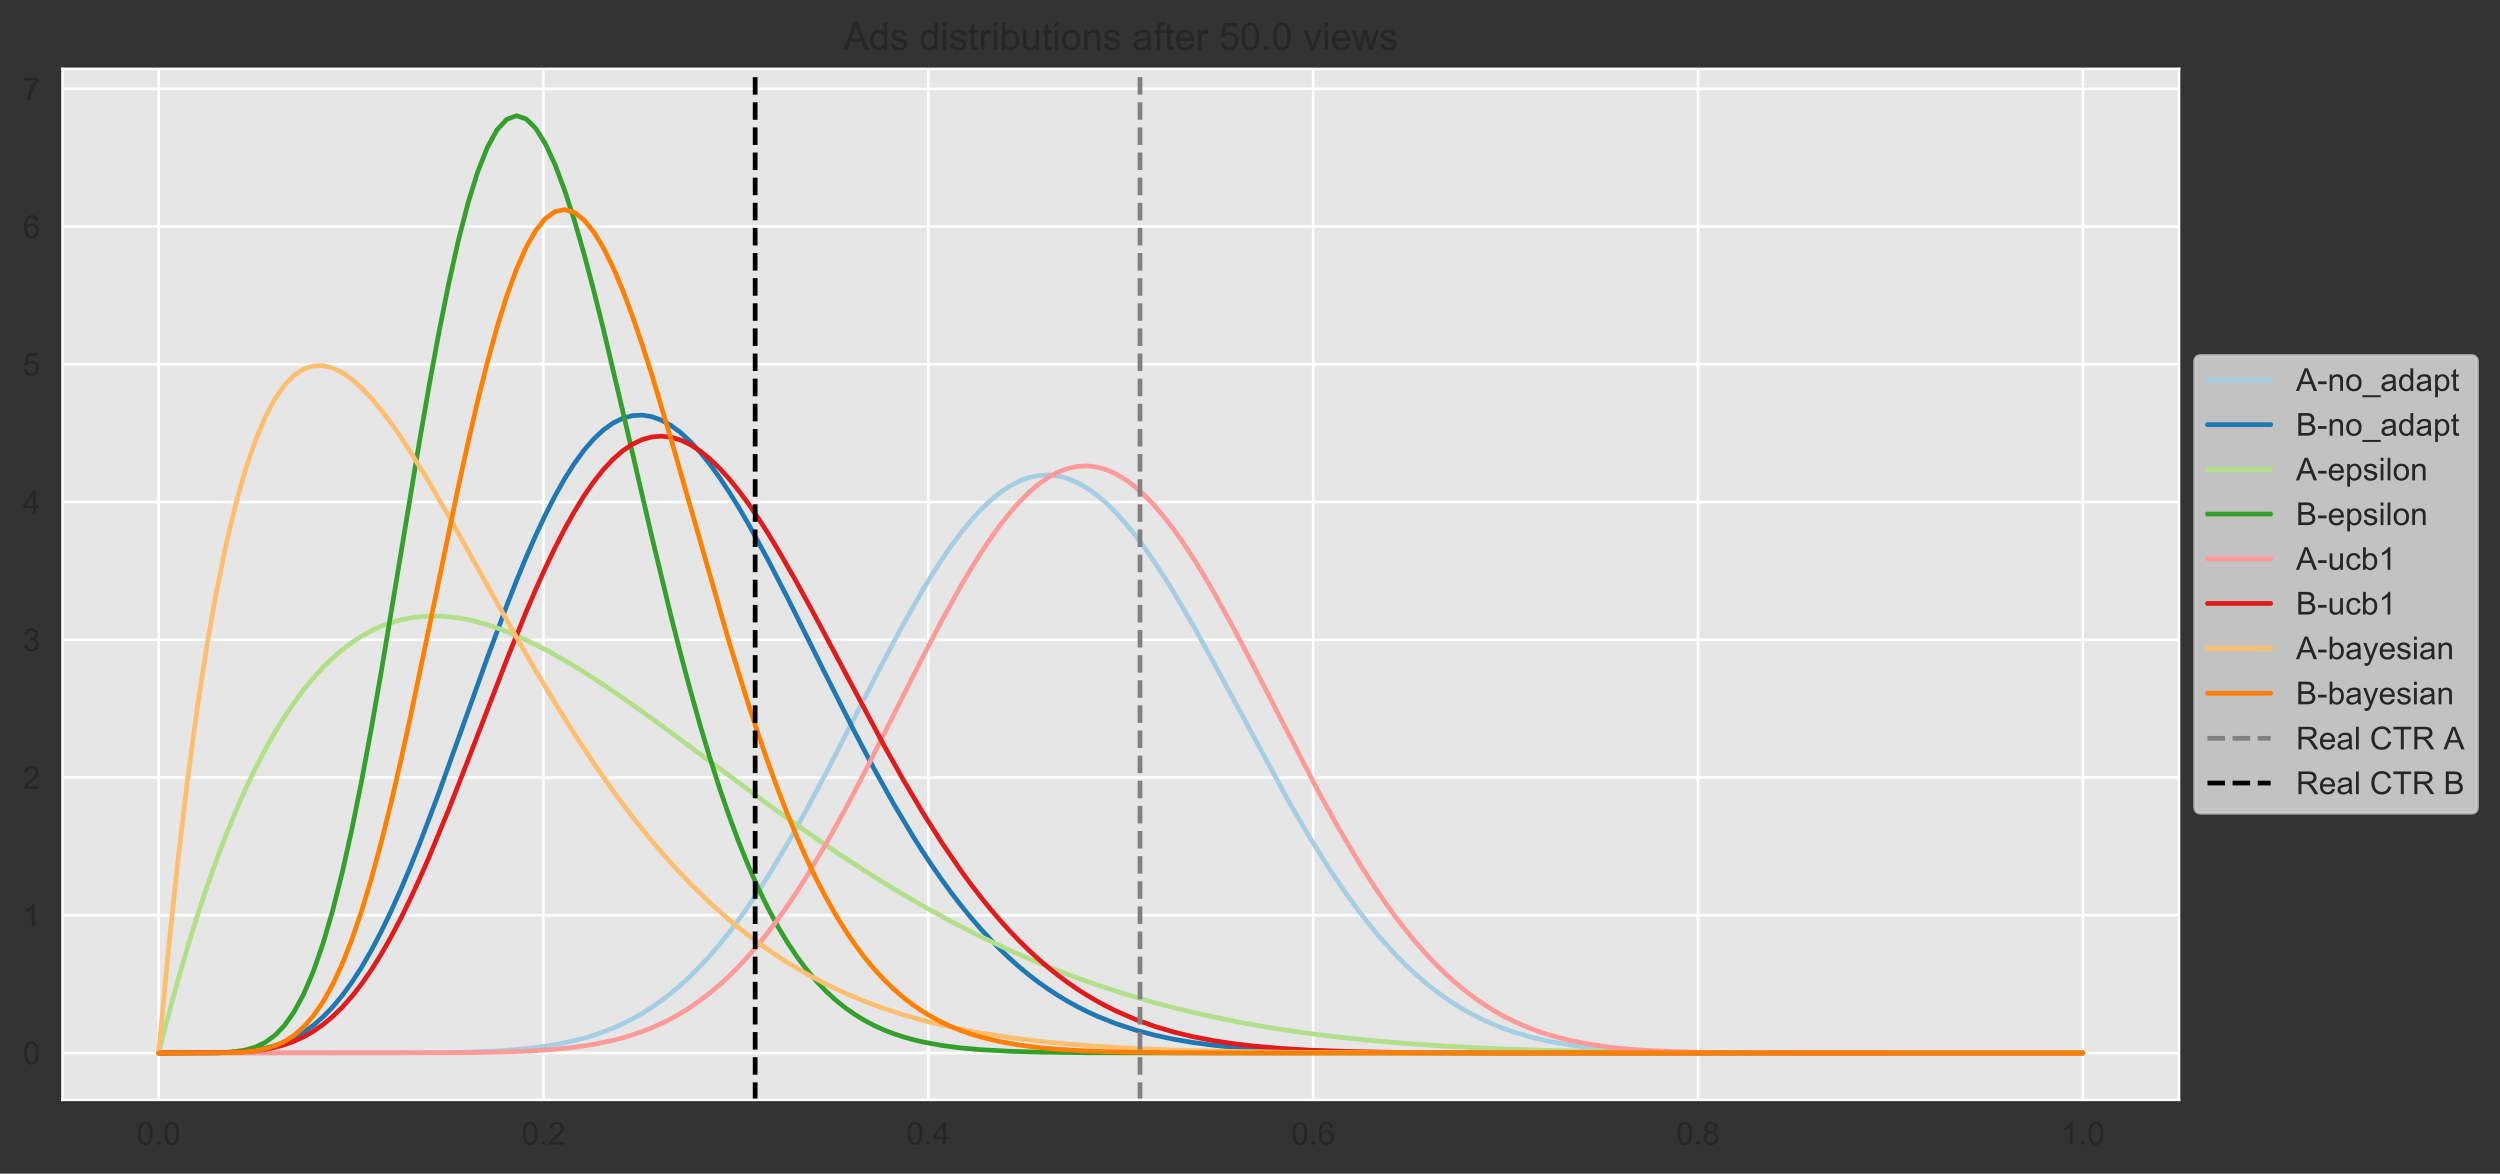 <?xml version="1.0" encoding="utf-8" standalone="no"?>
<!DOCTYPE svg PUBLIC "-//W3C//DTD SVG 1.1//EN"
  "http://www.w3.org/Graphics/SVG/1.1/DTD/svg11.dtd">
<!-- Created with matplotlib (https://matplotlib.org/) -->
<svg height="371.295pt" version="1.1" viewBox="0 0 790.905 371.295" width="790.905pt" xmlns="http://www.w3.org/2000/svg" xmlns:xlink="http://www.w3.org/1999/xlink">
 <rect x="0" y="0" width="790.905" height="371.295" fill="#333333" stroke="none"/>
 <defs>
  <style type="text/css">
*{stroke-linecap:butt;stroke-linejoin:round;}
  </style>
 </defs>
 <g id="figure_1">
  <g id="patch_1">
   <path d="M 0 371.295 
L 790.905 371.295 
L 790.905 0 
L 0 0 
z
" style="fill:none;"/>
  </g>
  <g id="axes_1">
   <g id="patch_2">
    <path d="M 19.761 347.949 
L 689.361 347.949 
L 689.361 21.789 
L 19.761 21.789 
z
" style="fill:#e6e6e6;"/>
   </g>
   <g id="matplotlib.axis_1">
    <g id="xtick_1">
     <g id="line2d_1">
      <path clip-path="url(#p4e4cb01ea3)" d="M 50.197 347.949 
L 50.197 21.789 
" style="fill:none;stroke:#ffffff;stroke-linecap:round;stroke-width:0.8;"/>
     </g>
     <g id="text_1">
      <!-- 0.0 -->
      <defs>
       <path d="M 4.156 35.297 
Q 4.156 48 6.766 55.734 
Q 9.375 63.484 14.516 67.672 
Q 19.672 71.875 27.484 71.875 
Q 33.25 71.875 37.594 69.547 
Q 41.938 67.234 44.766 62.859 
Q 47.609 58.5 49.219 52.219 
Q 50.828 45.953 50.828 35.297 
Q 50.828 22.703 48.234 14.969 
Q 45.656 7.234 40.5 3 
Q 35.359 -1.219 27.484 -1.219 
Q 17.141 -1.219 11.234 6.203 
Q 4.156 15.141 4.156 35.297 
z
M 13.188 35.297 
Q 13.188 17.672 17.312 11.828 
Q 21.438 6 27.484 6 
Q 33.547 6 37.672 11.859 
Q 41.797 17.719 41.797 35.297 
Q 41.797 52.984 37.672 58.781 
Q 33.547 64.594 27.391 64.594 
Q 21.344 64.594 17.719 59.469 
Q 13.188 52.938 13.188 35.297 
z
" id="ArialMT-48"/>
       <path d="M 9.078 0 
L 9.078 10.016 
L 19.094 10.016 
L 19.094 0 
z
" id="ArialMT-46"/>
      </defs>
      <g style="fill:#262626;" transform="translate(43.247 362.107)scale(0.1 -0.1)">
       <use xlink:href="#ArialMT-48"/>
       <use x="55.615" xlink:href="#ArialMT-46"/>
       <use x="83.398" xlink:href="#ArialMT-48"/>
      </g>
     </g>
    </g>
    <g id="xtick_2">
     <g id="line2d_2">
      <path clip-path="url(#p4e4cb01ea3)" d="M 171.943 347.949 
L 171.943 21.789 
" style="fill:none;stroke:#ffffff;stroke-linecap:round;stroke-width:0.8;"/>
     </g>
     <g id="text_2">
      <!-- 0.2 -->
      <defs>
       <path d="M 50.344 8.453 
L 50.344 0 
L 3.031 0 
Q 2.938 3.172 4.047 6.109 
Q 5.859 10.938 9.828 15.625 
Q 13.812 20.312 21.344 26.469 
Q 33.016 36.031 37.109 41.625 
Q 41.219 47.219 41.219 52.203 
Q 41.219 57.422 37.469 61 
Q 33.734 64.594 27.734 64.594 
Q 21.391 64.594 17.578 60.781 
Q 13.766 56.984 13.719 50.25 
L 4.688 51.172 
Q 5.609 61.281 11.656 66.578 
Q 17.719 71.875 27.938 71.875 
Q 38.234 71.875 44.234 66.156 
Q 50.25 60.453 50.25 52 
Q 50.25 47.703 48.484 43.547 
Q 46.734 39.406 42.656 34.812 
Q 38.578 30.219 29.109 22.219 
Q 21.188 15.578 18.938 13.203 
Q 16.703 10.844 15.234 8.453 
z
" id="ArialMT-50"/>
      </defs>
      <g style="fill:#262626;" transform="translate(164.993 362.107)scale(0.1 -0.1)">
       <use xlink:href="#ArialMT-48"/>
       <use x="55.615" xlink:href="#ArialMT-46"/>
       <use x="83.398" xlink:href="#ArialMT-50"/>
      </g>
     </g>
    </g>
    <g id="xtick_3">
     <g id="line2d_3">
      <path clip-path="url(#p4e4cb01ea3)" d="M 293.688 347.949 
L 293.688 21.789 
" style="fill:none;stroke:#ffffff;stroke-linecap:round;stroke-width:0.8;"/>
     </g>
     <g id="text_3">
      <!-- 0.4 -->
      <defs>
       <path d="M 32.328 0 
L 32.328 17.141 
L 1.266 17.141 
L 1.266 25.203 
L 33.938 71.578 
L 41.109 71.578 
L 41.109 25.203 
L 50.781 25.203 
L 50.781 17.141 
L 41.109 17.141 
L 41.109 0 
z
M 32.328 25.203 
L 32.328 57.469 
L 9.906 25.203 
z
" id="ArialMT-52"/>
      </defs>
      <g style="fill:#262626;" transform="translate(286.738 362.107)scale(0.1 -0.1)">
       <use xlink:href="#ArialMT-48"/>
       <use x="55.615" xlink:href="#ArialMT-46"/>
       <use x="83.398" xlink:href="#ArialMT-52"/>
      </g>
     </g>
    </g>
    <g id="xtick_4">
     <g id="line2d_4">
      <path clip-path="url(#p4e4cb01ea3)" d="M 415.434 347.949 
L 415.434 21.789 
" style="fill:none;stroke:#ffffff;stroke-linecap:round;stroke-width:0.8;"/>
     </g>
     <g id="text_4">
      <!-- 0.6 -->
      <defs>
       <path d="M 49.75 54.047 
L 41.016 53.375 
Q 39.844 58.547 37.703 60.891 
Q 34.125 64.656 28.906 64.656 
Q 24.703 64.656 21.531 62.312 
Q 17.391 59.281 14.984 53.469 
Q 12.594 47.656 12.5 36.922 
Q 15.672 41.75 20.266 44.094 
Q 24.859 46.438 29.891 46.438 
Q 38.672 46.438 44.844 39.969 
Q 51.031 33.5 51.031 23.25 
Q 51.031 16.5 48.125 10.719 
Q 45.219 4.938 40.141 1.859 
Q 35.062 -1.219 28.609 -1.219 
Q 17.625 -1.219 10.688 6.859 
Q 3.766 14.938 3.766 33.5 
Q 3.766 54.25 11.422 63.672 
Q 18.109 71.875 29.438 71.875 
Q 37.891 71.875 43.281 67.141 
Q 48.688 62.406 49.75 54.047 
z
M 13.875 23.188 
Q 13.875 18.656 15.797 14.5 
Q 17.719 10.359 21.188 8.172 
Q 24.656 6 28.469 6 
Q 34.031 6 38.031 10.484 
Q 42.047 14.984 42.047 22.703 
Q 42.047 30.125 38.078 34.391 
Q 34.125 38.672 28.125 38.672 
Q 22.172 38.672 18.016 34.391 
Q 13.875 30.125 13.875 23.188 
z
" id="ArialMT-54"/>
      </defs>
      <g style="fill:#262626;" transform="translate(408.484 362.107)scale(0.1 -0.1)">
       <use xlink:href="#ArialMT-48"/>
       <use x="55.615" xlink:href="#ArialMT-46"/>
       <use x="83.398" xlink:href="#ArialMT-54"/>
      </g>
     </g>
    </g>
    <g id="xtick_5">
     <g id="line2d_5">
      <path clip-path="url(#p4e4cb01ea3)" d="M 537.179 347.949 
L 537.179 21.789 
" style="fill:none;stroke:#ffffff;stroke-linecap:round;stroke-width:0.8;"/>
     </g>
     <g id="text_5">
      <!-- 0.8 -->
      <defs>
       <path d="M 17.672 38.812 
Q 12.203 40.828 9.562 44.531 
Q 6.938 48.25 6.938 53.422 
Q 6.938 61.234 12.547 66.547 
Q 18.172 71.875 27.484 71.875 
Q 36.859 71.875 42.578 66.422 
Q 48.297 60.984 48.297 53.172 
Q 48.297 48.188 45.672 44.5 
Q 43.062 40.828 37.75 38.812 
Q 44.344 36.672 47.781 31.875 
Q 51.219 27.094 51.219 20.453 
Q 51.219 11.281 44.719 5.031 
Q 38.234 -1.219 27.641 -1.219 
Q 17.047 -1.219 10.547 5.047 
Q 4.047 11.328 4.047 20.703 
Q 4.047 27.688 7.594 32.391 
Q 11.141 37.109 17.672 38.812 
z
M 15.922 53.719 
Q 15.922 48.641 19.188 45.406 
Q 22.469 42.188 27.688 42.188 
Q 32.766 42.188 36.016 45.375 
Q 39.266 48.578 39.266 53.219 
Q 39.266 58.062 35.906 61.359 
Q 32.562 64.656 27.594 64.656 
Q 22.562 64.656 19.234 61.422 
Q 15.922 58.203 15.922 53.719 
z
M 13.094 20.656 
Q 13.094 16.891 14.875 13.375 
Q 16.656 9.859 20.172 7.922 
Q 23.688 6 27.734 6 
Q 34.031 6 38.125 10.047 
Q 42.234 14.109 42.234 20.359 
Q 42.234 26.703 38.016 30.859 
Q 33.797 35.016 27.438 35.016 
Q 21.234 35.016 17.156 30.906 
Q 13.094 26.812 13.094 20.656 
z
" id="ArialMT-56"/>
      </defs>
      <g style="fill:#262626;" transform="translate(530.229 362.107)scale(0.1 -0.1)">
       <use xlink:href="#ArialMT-48"/>
       <use x="55.615" xlink:href="#ArialMT-46"/>
       <use x="83.398" xlink:href="#ArialMT-56"/>
      </g>
     </g>
    </g>
    <g id="xtick_6">
     <g id="line2d_6">
      <path clip-path="url(#p4e4cb01ea3)" d="M 658.925 347.949 
L 658.925 21.789 
" style="fill:none;stroke:#ffffff;stroke-linecap:round;stroke-width:0.8;"/>
     </g>
     <g id="text_6">
      <!-- 1.0 -->
      <defs>
       <path d="M 37.25 0 
L 28.469 0 
L 28.469 56 
Q 25.297 52.984 20.141 49.953 
Q 14.984 46.922 10.891 45.406 
L 10.891 53.906 
Q 18.266 57.375 23.781 62.297 
Q 29.297 67.234 31.594 71.875 
L 37.25 71.875 
z
" id="ArialMT-49"/>
      </defs>
      <g style="fill:#262626;" transform="translate(651.975 362.107)scale(0.1 -0.1)">
       <use xlink:href="#ArialMT-49"/>
       <use x="55.615" xlink:href="#ArialMT-46"/>
       <use x="83.398" xlink:href="#ArialMT-48"/>
      </g>
     </g>
    </g>
   </g>
   <g id="matplotlib.axis_2">
    <g id="ytick_1">
     <g id="line2d_7">
      <path clip-path="url(#p4e4cb01ea3)" d="M 19.761 333.124 
L 689.361 333.124 
" style="fill:none;stroke:#ffffff;stroke-linecap:round;stroke-width:0.8;"/>
     </g>
     <g id="text_7">
      <!-- 0 -->
      <g style="fill:#262626;" transform="translate(7.2 336.703)scale(0.1 -0.1)">
       <use xlink:href="#ArialMT-48"/>
      </g>
     </g>
    </g>
    <g id="ytick_2">
     <g id="line2d_8">
      <path clip-path="url(#p4e4cb01ea3)" d="M 19.761 289.549 
L 689.361 289.549 
" style="fill:none;stroke:#ffffff;stroke-linecap:round;stroke-width:0.8;"/>
     </g>
     <g id="text_8">
      <!-- 1 -->
      <g style="fill:#262626;" transform="translate(7.2 293.128)scale(0.1 -0.1)">
       <use xlink:href="#ArialMT-49"/>
      </g>
     </g>
    </g>
    <g id="ytick_3">
     <g id="line2d_9">
      <path clip-path="url(#p4e4cb01ea3)" d="M 19.761 245.974 
L 689.361 245.974 
" style="fill:none;stroke:#ffffff;stroke-linecap:round;stroke-width:0.8;"/>
     </g>
     <g id="text_9">
      <!-- 2 -->
      <g style="fill:#262626;" transform="translate(7.2 249.553)scale(0.1 -0.1)">
       <use xlink:href="#ArialMT-50"/>
      </g>
     </g>
    </g>
    <g id="ytick_4">
     <g id="line2d_10">
      <path clip-path="url(#p4e4cb01ea3)" d="M 19.761 202.4 
L 689.361 202.4 
" style="fill:none;stroke:#ffffff;stroke-linecap:round;stroke-width:0.8;"/>
     </g>
     <g id="text_10">
      <!-- 3 -->
      <defs>
       <path d="M 4.203 18.891 
L 12.984 20.062 
Q 14.5 12.594 18.141 9.297 
Q 21.781 6 27 6 
Q 33.203 6 37.469 10.297 
Q 41.75 14.594 41.75 20.953 
Q 41.75 27 37.797 30.922 
Q 33.844 34.859 27.734 34.859 
Q 25.25 34.859 21.531 33.891 
L 22.516 41.609 
Q 23.391 41.5 23.922 41.5 
Q 29.547 41.5 34.031 44.422 
Q 38.531 47.359 38.531 53.469 
Q 38.531 58.297 35.25 61.469 
Q 31.984 64.656 26.812 64.656 
Q 21.688 64.656 18.266 61.422 
Q 14.844 58.203 13.875 51.766 
L 5.078 53.328 
Q 6.688 62.156 12.391 67.016 
Q 18.109 71.875 26.609 71.875 
Q 32.469 71.875 37.391 69.359 
Q 42.328 66.844 44.938 62.5 
Q 47.562 58.156 47.562 53.266 
Q 47.562 48.641 45.062 44.828 
Q 42.578 41.016 37.703 38.766 
Q 44.047 37.312 47.562 32.688 
Q 51.078 28.078 51.078 21.141 
Q 51.078 11.766 44.234 5.25 
Q 37.406 -1.266 26.953 -1.266 
Q 17.531 -1.266 11.297 4.344 
Q 5.078 9.969 4.203 18.891 
z
" id="ArialMT-51"/>
      </defs>
      <g style="fill:#262626;" transform="translate(7.2 205.979)scale(0.1 -0.1)">
       <use xlink:href="#ArialMT-51"/>
      </g>
     </g>
    </g>
    <g id="ytick_5">
     <g id="line2d_11">
      <path clip-path="url(#p4e4cb01ea3)" d="M 19.761 158.825 
L 689.361 158.825 
" style="fill:none;stroke:#ffffff;stroke-linecap:round;stroke-width:0.8;"/>
     </g>
     <g id="text_11">
      <!-- 4 -->
      <g style="fill:#262626;" transform="translate(7.2 162.404)scale(0.1 -0.1)">
       <use xlink:href="#ArialMT-52"/>
      </g>
     </g>
    </g>
    <g id="ytick_6">
     <g id="line2d_12">
      <path clip-path="url(#p4e4cb01ea3)" d="M 19.761 115.25 
L 689.361 115.25 
" style="fill:none;stroke:#ffffff;stroke-linecap:round;stroke-width:0.8;"/>
     </g>
     <g id="text_12">
      <!-- 5 -->
      <defs>
       <path d="M 4.156 18.75 
L 13.375 19.531 
Q 14.406 12.797 18.141 9.391 
Q 21.875 6 27.156 6 
Q 33.5 6 37.891 10.781 
Q 42.281 15.578 42.281 23.484 
Q 42.281 31 38.062 35.344 
Q 33.844 39.703 27 39.703 
Q 22.75 39.703 19.328 37.766 
Q 15.922 35.844 13.969 32.766 
L 5.719 33.844 
L 12.641 70.609 
L 48.25 70.609 
L 48.25 62.203 
L 19.672 62.203 
L 15.828 42.969 
Q 22.266 47.469 29.344 47.469 
Q 38.719 47.469 45.156 40.969 
Q 51.609 34.469 51.609 24.266 
Q 51.609 14.547 45.953 7.469 
Q 39.062 -1.219 27.156 -1.219 
Q 17.391 -1.219 11.203 4.25 
Q 5.031 9.719 4.156 18.75 
z
" id="ArialMT-53"/>
      </defs>
      <g style="fill:#262626;" transform="translate(7.2 118.829)scale(0.1 -0.1)">
       <use xlink:href="#ArialMT-53"/>
      </g>
     </g>
    </g>
    <g id="ytick_7">
     <g id="line2d_13">
      <path clip-path="url(#p4e4cb01ea3)" d="M 19.761 71.675 
L 689.361 71.675 
" style="fill:none;stroke:#ffffff;stroke-linecap:round;stroke-width:0.8;"/>
     </g>
     <g id="text_13">
      <!-- 6 -->
      <g style="fill:#262626;" transform="translate(7.2 75.254)scale(0.1 -0.1)">
       <use xlink:href="#ArialMT-54"/>
      </g>
     </g>
    </g>
    <g id="ytick_8">
     <g id="line2d_14">
      <path clip-path="url(#p4e4cb01ea3)" d="M 19.761 28.101 
L 689.361 28.101 
" style="fill:none;stroke:#ffffff;stroke-linecap:round;stroke-width:0.8;"/>
     </g>
     <g id="text_14">
      <!-- 7 -->
      <defs>
       <path d="M 4.734 62.203 
L 4.734 70.656 
L 51.078 70.656 
L 51.078 63.812 
Q 44.234 56.547 37.516 44.484 
Q 30.812 32.422 27.156 19.672 
Q 24.516 10.688 23.781 0 
L 14.75 0 
Q 14.891 8.453 18.062 20.406 
Q 21.234 32.375 27.172 43.484 
Q 33.109 54.594 39.797 62.203 
z
" id="ArialMT-55"/>
      </defs>
      <g style="fill:#262626;" transform="translate(7.2 31.68)scale(0.1 -0.1)">
       <use xlink:href="#ArialMT-55"/>
      </g>
     </g>
    </g>
   </g>
   <g id="line2d_15">
    <path clip-path="url(#p4e4cb01ea3)" d="M 50.197 333.124 
L 135.847 333.042 
L 148.083 332.832 
L 157.26 332.46 
L 163.378 332.035 
L 169.496 331.403 
L 175.613 330.494 
L 181.731 329.228 
L 184.79 328.432 
L 187.849 327.512 
L 190.908 326.455 
L 193.967 325.248 
L 197.026 323.88 
L 200.085 322.336 
L 203.144 320.606 
L 206.203 318.676 
L 209.262 316.537 
L 212.321 314.177 
L 215.38 311.588 
L 218.439 308.762 
L 221.497 305.692 
L 224.556 302.375 
L 227.615 298.808 
L 230.674 294.99 
L 233.733 290.924 
L 236.792 286.613 
L 239.851 282.064 
L 242.91 277.287 
L 249.028 267.097 
L 255.146 256.171 
L 261.264 244.676 
L 270.44 226.824 
L 279.617 208.978 
L 285.735 197.537 
L 291.853 186.787 
L 294.912 181.757 
L 297.971 177.003 
L 301.03 172.555 
L 304.089 168.444 
L 307.148 164.696 
L 310.206 161.338 
L 313.265 158.392 
L 316.324 155.878 
L 319.383 153.813 
L 322.442 152.211 
L 325.501 151.081 
L 328.56 150.431 
L 331.619 150.264 
L 334.678 150.579 
L 337.737 151.373 
L 340.796 152.638 
L 343.855 154.365 
L 346.914 156.538 
L 349.973 159.142 
L 353.031 162.156 
L 356.09 165.558 
L 359.149 169.324 
L 362.208 173.426 
L 365.267 177.837 
L 368.326 182.525 
L 371.385 187.459 
L 377.503 197.939 
L 383.621 209.014 
L 408.092 254.253 
L 414.21 264.715 
L 420.328 274.505 
L 423.387 279.113 
L 426.446 283.517 
L 429.505 287.708 
L 432.564 291.68 
L 435.623 295.431 
L 438.682 298.958 
L 441.74 302.262 
L 444.799 305.343 
L 447.858 308.207 
L 450.917 310.856 
L 453.976 313.298 
L 457.035 315.54 
L 460.094 317.588 
L 463.153 319.452 
L 466.212 321.142 
L 469.271 322.667 
L 472.33 324.036 
L 475.389 325.261 
L 478.448 326.351 
L 484.566 328.169 
L 490.683 329.57 
L 496.801 330.627 
L 502.919 331.408 
L 509.037 331.973 
L 518.214 332.521 
L 527.391 332.828 
L 542.685 333.047 
L 570.216 333.121 
L 658.925 333.124 
L 658.925 333.124 
" style="fill:none;stroke:#a6cee3;stroke-linecap:round;stroke-width:1.5;"/>
   </g>
   <g id="line2d_16">
    <path clip-path="url(#p4e4cb01ea3)" d="M 50.197 333.124 
L 68.551 333.06 
L 74.669 332.828 
L 77.728 332.578 
L 80.787 332.191 
L 83.846 331.621 
L 86.904 330.823 
L 89.963 329.746 
L 93.022 328.342 
L 96.081 326.562 
L 99.14 324.363 
L 102.199 321.703 
L 105.258 318.55 
L 108.317 314.878 
L 111.376 310.671 
L 114.435 305.921 
L 117.494 300.631 
L 120.553 294.813 
L 123.612 288.488 
L 126.671 281.689 
L 129.73 274.456 
L 132.788 266.837 
L 138.906 250.672 
L 148.083 225.098 
L 154.201 208.007 
L 160.319 191.569 
L 163.378 183.771 
L 166.437 176.34 
L 169.496 169.337 
L 172.555 162.813 
L 175.613 156.819 
L 178.672 151.396 
L 181.731 146.578 
L 184.79 142.394 
L 187.849 138.865 
L 190.908 136.006 
L 193.967 133.825 
L 197.026 132.323 
L 200.085 131.495 
L 203.144 131.331 
L 206.203 131.814 
L 209.262 132.923 
L 212.321 134.633 
L 215.38 136.915 
L 218.439 139.734 
L 221.497 143.055 
L 224.556 146.841 
L 227.615 151.051 
L 230.674 155.644 
L 233.733 160.577 
L 236.792 165.809 
L 242.91 176.997 
L 249.028 188.879 
L 261.264 213.503 
L 270.44 231.687 
L 276.558 243.277 
L 282.676 254.255 
L 288.794 264.506 
L 291.853 269.333 
L 294.912 273.952 
L 297.971 278.357 
L 301.03 282.546 
L 304.089 286.518 
L 307.148 290.272 
L 310.206 293.811 
L 313.265 297.138 
L 316.324 300.256 
L 319.383 303.171 
L 322.442 305.888 
L 325.501 308.414 
L 328.56 310.757 
L 331.619 312.923 
L 334.678 314.921 
L 337.737 316.759 
L 340.796 318.446 
L 343.855 319.989 
L 346.914 321.397 
L 353.031 323.844 
L 359.149 325.851 
L 365.267 327.479 
L 371.385 328.787 
L 377.503 329.826 
L 383.621 330.643 
L 389.739 331.277 
L 398.915 331.963 
L 408.092 332.414 
L 420.328 332.771 
L 435.623 332.987 
L 463.153 333.105 
L 557.98 333.124 
L 658.925 333.124 
L 658.925 333.124 
" style="fill:none;stroke:#1f78b4;stroke-linecap:round;stroke-width:1.5;"/>
   </g>
   <g id="line2d_17">
    <path clip-path="url(#p4e4cb01ea3)" d="M 50.197 333.124 
L 53.256 321.227 
L 56.315 310.042 
L 59.374 299.542 
L 62.433 289.701 
L 65.492 280.494 
L 68.551 271.896 
L 71.61 263.884 
L 74.669 256.433 
L 77.728 249.522 
L 80.787 243.128 
L 83.846 237.23 
L 86.904 231.807 
L 89.963 226.839 
L 93.022 222.306 
L 96.081 218.19 
L 99.14 214.471 
L 102.199 211.133 
L 105.258 208.157 
L 108.317 205.527 
L 111.376 203.227 
L 114.435 201.24 
L 117.494 199.552 
L 120.553 198.148 
L 123.612 197.014 
L 126.671 196.135 
L 129.73 195.498 
L 132.788 195.09 
L 135.847 194.899 
L 138.906 194.913 
L 141.965 195.12 
L 145.024 195.508 
L 148.083 196.067 
L 151.142 196.787 
L 154.201 197.657 
L 157.26 198.667 
L 160.319 199.809 
L 166.437 202.45 
L 172.555 205.511 
L 178.672 208.931 
L 184.79 212.65 
L 190.908 216.615 
L 200.085 222.921 
L 209.262 229.524 
L 224.556 240.855 
L 242.91 254.415 
L 255.146 263.145 
L 264.322 269.432 
L 273.499 275.448 
L 282.676 281.161 
L 291.853 286.548 
L 301.03 291.592 
L 310.206 296.286 
L 319.383 300.625 
L 328.56 304.611 
L 337.737 308.252 
L 346.914 311.555 
L 356.09 314.535 
L 365.267 317.205 
L 374.444 319.583 
L 383.621 321.686 
L 392.798 323.535 
L 401.974 325.147 
L 411.151 326.544 
L 420.328 327.744 
L 432.564 329.071 
L 444.799 330.127 
L 457.035 330.953 
L 472.33 331.72 
L 487.624 332.253 
L 505.978 332.664 
L 530.449 332.954 
L 564.098 333.094 
L 646.689 333.124 
L 658.925 333.124 
L 658.925 333.124 
" style="fill:none;stroke:#b2df8a;stroke-linecap:round;stroke-width:1.5;"/>
   </g>
   <g id="line2d_18">
    <path clip-path="url(#p4e4cb01ea3)" d="M 50.197 333.124 
L 68.551 333.059 
L 71.61 332.938 
L 74.669 332.673 
L 77.728 332.161 
L 80.787 331.264 
L 83.846 329.812 
L 86.904 327.612 
L 89.963 324.456 
L 93.022 320.139 
L 96.081 314.471 
L 99.14 307.293 
L 102.199 298.491 
L 105.258 288.008 
L 108.317 275.849 
L 111.376 262.085 
L 114.435 246.855 
L 117.494 230.359 
L 120.553 212.852 
L 126.671 176.036 
L 132.788 139.123 
L 135.847 121.518 
L 138.906 104.935 
L 141.965 89.677 
L 145.024 76.015 
L 148.083 64.172 
L 151.142 54.324 
L 154.201 46.595 
L 157.26 41.06 
L 160.319 37.741 
L 163.378 36.615 
L 166.437 37.613 
L 169.496 40.631 
L 172.555 45.531 
L 175.613 52.149 
L 178.672 60.301 
L 181.731 69.79 
L 184.79 80.41 
L 187.849 91.953 
L 190.908 104.216 
L 197.026 130.112 
L 206.203 169.774 
L 212.321 195.1 
L 215.38 207.107 
L 218.439 218.576 
L 221.497 229.451 
L 224.556 239.693 
L 227.615 249.276 
L 230.674 258.187 
L 233.733 266.424 
L 236.792 273.994 
L 239.851 280.914 
L 242.91 287.206 
L 245.969 292.897 
L 249.028 298.019 
L 252.087 302.606 
L 255.146 306.695 
L 258.205 310.322 
L 261.264 313.526 
L 264.322 316.343 
L 267.381 318.808 
L 270.44 320.957 
L 273.499 322.821 
L 276.558 324.432 
L 279.617 325.818 
L 282.676 327.006 
L 285.735 328.02 
L 288.794 328.881 
L 291.853 329.61 
L 297.971 330.741 
L 304.089 331.532 
L 310.206 332.076 
L 319.383 332.58 
L 328.56 332.851 
L 343.855 333.044 
L 374.444 333.119 
L 646.689 333.124 
L 658.925 333.124 
L 658.925 333.124 
" style="fill:none;stroke:#33a02c;stroke-linecap:round;stroke-width:1.5;"/>
   </g>
   <g id="line2d_19">
    <path clip-path="url(#p4e4cb01ea3)" d="M 50.197 333.124 
L 148.083 333.023 
L 160.319 332.791 
L 169.496 332.398 
L 175.613 331.957 
L 181.731 331.311 
L 187.849 330.39 
L 193.967 329.118 
L 197.026 328.321 
L 200.085 327.403 
L 203.144 326.35 
L 206.203 325.149 
L 209.262 323.788 
L 212.321 322.255 
L 215.38 320.537 
L 218.439 318.621 
L 221.497 316.497 
L 224.556 314.154 
L 227.615 311.582 
L 230.674 308.773 
L 233.733 305.719 
L 236.792 302.416 
L 239.851 298.86 
L 242.91 295.05 
L 245.969 290.987 
L 249.028 286.673 
L 252.087 282.115 
L 255.146 277.32 
L 261.264 267.07 
L 267.381 256.042 
L 273.499 244.4 
L 282.676 226.243 
L 291.853 207.999 
L 297.971 196.254 
L 304.089 185.186 
L 307.148 179.996 
L 310.206 175.084 
L 313.265 170.482 
L 316.324 166.224 
L 319.383 162.339 
L 322.442 158.854 
L 325.501 155.796 
L 328.56 153.185 
L 331.619 151.041 
L 334.678 149.379 
L 337.737 148.211 
L 340.796 147.545 
L 343.855 147.386 
L 346.914 147.733 
L 349.973 148.583 
L 353.031 149.93 
L 356.09 151.762 
L 359.149 154.065 
L 362.208 156.821 
L 365.267 160.009 
L 368.326 163.605 
L 371.385 167.583 
L 374.444 171.914 
L 377.503 176.567 
L 380.562 181.509 
L 383.621 186.706 
L 389.739 197.727 
L 395.857 209.343 
L 417.269 250.75 
L 423.387 261.805 
L 429.505 272.171 
L 432.564 277.054 
L 435.623 281.721 
L 438.682 286.161 
L 441.74 290.368 
L 444.799 294.336 
L 447.858 298.064 
L 450.917 301.552 
L 453.976 304.799 
L 457.035 307.811 
L 460.094 310.592 
L 463.153 313.148 
L 466.212 315.487 
L 469.271 317.618 
L 472.33 319.55 
L 475.389 321.294 
L 478.448 322.862 
L 481.507 324.263 
L 484.566 325.509 
L 487.624 326.613 
L 490.683 327.585 
L 496.801 329.178 
L 502.919 330.376 
L 509.037 331.255 
L 515.155 331.885 
L 521.273 332.325 
L 530.449 332.733 
L 542.685 332.99 
L 561.039 333.105 
L 625.276 333.124 
L 658.925 333.124 
L 658.925 333.124 
" style="fill:none;stroke:#fb9a99;stroke-linecap:round;stroke-width:1.5;"/>
   </g>
   <g id="line2d_20">
    <path clip-path="url(#p4e4cb01ea3)" d="M 50.197 333.124 
L 71.61 333.015 
L 77.728 332.713 
L 80.787 332.416 
L 83.846 331.979 
L 86.904 331.361 
L 89.963 330.522 
L 93.022 329.42 
L 96.081 328.015 
L 99.14 326.264 
L 102.199 324.133 
L 105.258 321.587 
L 108.317 318.6 
L 111.376 315.152 
L 114.435 311.227 
L 117.494 306.821 
L 120.553 301.935 
L 123.612 296.578 
L 126.671 290.77 
L 129.73 284.534 
L 132.788 277.905 
L 135.847 270.922 
L 141.965 256.083 
L 148.083 240.441 
L 160.319 208.695 
L 166.437 193.596 
L 169.496 186.452 
L 172.555 179.652 
L 175.613 173.245 
L 178.672 167.277 
L 181.731 161.788 
L 184.79 156.815 
L 187.849 152.387 
L 190.908 148.529 
L 193.967 145.258 
L 197.026 142.589 
L 200.085 140.528 
L 203.144 139.078 
L 206.203 138.234 
L 209.262 137.99 
L 212.321 138.331 
L 215.38 139.242 
L 218.439 140.701 
L 221.497 142.683 
L 224.556 145.162 
L 227.615 148.107 
L 230.674 151.486 
L 233.733 155.264 
L 236.792 159.407 
L 239.851 163.878 
L 242.91 168.64 
L 245.969 173.656 
L 252.087 184.304 
L 258.205 195.535 
L 279.617 235.747 
L 285.735 246.631 
L 291.853 256.958 
L 297.971 266.624 
L 304.089 275.557 
L 307.148 279.734 
L 310.206 283.714 
L 313.265 287.495 
L 316.324 291.076 
L 319.383 294.46 
L 322.442 297.648 
L 325.501 300.643 
L 328.56 303.45 
L 331.619 306.074 
L 334.678 308.519 
L 337.737 310.793 
L 340.796 312.902 
L 343.855 314.852 
L 346.914 316.652 
L 349.973 318.308 
L 353.031 319.828 
L 359.149 322.49 
L 365.267 324.699 
L 371.385 326.514 
L 377.503 327.988 
L 383.621 329.174 
L 389.739 330.117 
L 395.857 330.86 
L 405.033 331.675 
L 414.21 332.221 
L 426.446 332.663 
L 441.74 332.94 
L 466.212 333.089 
L 527.391 333.124 
L 658.925 333.124 
L 658.925 333.124 
" style="fill:none;stroke:#e31a1c;stroke-linecap:round;stroke-width:1.5;"/>
   </g>
   <g id="line2d_21">
    <path clip-path="url(#p4e4cb01ea3)" d="M 50.197 333.124 
L 53.256 300.806 
L 56.315 271.99 
L 59.374 246.416 
L 62.433 223.838 
L 65.492 204.028 
L 68.551 186.77 
L 71.61 171.861 
L 74.669 159.112 
L 77.728 148.344 
L 80.787 139.391 
L 83.846 132.098 
L 86.904 126.319 
L 89.963 121.917 
L 93.022 118.766 
L 96.081 116.748 
L 99.14 115.751 
L 102.199 115.675 
L 105.258 116.424 
L 108.317 117.908 
L 111.376 120.047 
L 114.435 122.765 
L 117.494 125.99 
L 120.553 129.659 
L 123.612 133.711 
L 126.671 138.093 
L 129.73 142.752 
L 135.847 152.723 
L 141.965 163.301 
L 154.201 185.239 
L 163.378 201.605 
L 169.496 212.201 
L 175.613 222.427 
L 181.731 232.208 
L 187.849 241.489 
L 193.967 250.234 
L 200.085 258.424 
L 206.203 266.047 
L 212.321 273.106 
L 218.439 279.609 
L 224.556 285.572 
L 230.674 291.014 
L 236.792 295.96 
L 242.91 300.436 
L 249.028 304.47 
L 255.146 308.091 
L 261.264 311.329 
L 267.381 314.214 
L 273.499 316.774 
L 279.617 319.037 
L 285.735 321.03 
L 291.853 322.779 
L 297.971 324.307 
L 304.089 325.638 
L 310.206 326.793 
L 319.383 328.236 
L 328.56 329.384 
L 337.737 330.29 
L 346.914 330.998 
L 359.149 331.699 
L 371.385 332.187 
L 386.68 332.586 
L 408.092 332.892 
L 438.682 333.064 
L 499.86 333.122 
L 658.925 333.124 
L 658.925 333.124 
" style="fill:none;stroke:#fdbf6f;stroke-linecap:round;stroke-width:1.5;"/>
   </g>
   <g id="line2d_22">
    <path clip-path="url(#p4e4cb01ea3)" d="M 50.197 333.124 
L 71.61 333.057 
L 77.728 332.761 
L 80.787 332.404 
L 83.846 331.808 
L 86.904 330.875 
L 89.963 329.492 
L 93.022 327.534 
L 96.081 324.873 
L 99.14 321.383 
L 102.199 316.945 
L 105.258 311.459 
L 108.317 304.847 
L 111.376 297.062 
L 114.435 288.086 
L 117.494 277.941 
L 120.553 266.685 
L 123.612 254.41 
L 126.671 241.244 
L 129.73 227.347 
L 135.847 198.113 
L 145.024 153.901 
L 148.083 139.964 
L 151.142 126.787 
L 154.201 114.563 
L 157.26 103.466 
L 160.319 93.643 
L 163.378 85.218 
L 166.437 78.284 
L 169.496 72.905 
L 172.555 69.117 
L 175.613 66.925 
L 178.672 66.311 
L 181.731 67.23 
L 184.79 69.615 
L 187.849 73.381 
L 190.908 78.424 
L 193.967 84.632 
L 197.026 91.878 
L 200.085 100.031 
L 203.144 108.958 
L 206.203 118.521 
L 212.321 139.029 
L 230.674 203.143 
L 236.792 222.911 
L 239.851 232.205 
L 242.91 241.055 
L 245.969 249.434 
L 249.028 257.323 
L 252.087 264.713 
L 255.146 271.601 
L 258.205 277.988 
L 261.264 283.884 
L 264.322 289.301 
L 267.381 294.256 
L 270.44 298.769 
L 273.499 302.86 
L 276.558 306.555 
L 279.617 309.877 
L 282.676 312.852 
L 285.735 315.506 
L 288.794 317.864 
L 291.853 319.951 
L 294.912 321.791 
L 297.971 323.406 
L 301.03 324.82 
L 304.089 326.051 
L 307.148 327.121 
L 310.206 328.046 
L 316.324 329.527 
L 322.442 330.611 
L 328.56 331.393 
L 334.678 331.948 
L 343.855 332.483 
L 353.031 332.786 
L 368.326 333.016 
L 395.857 333.113 
L 539.626 333.124 
L 658.925 333.124 
L 658.925 333.124 
" style="fill:none;stroke:#ff7f00;stroke-linecap:round;stroke-width:1.5;"/>
   </g>
   <g id="line2d_23">
    <path clip-path="url(#p4e4cb01ea3)" d="M 360.648 347.949 
L 360.648 21.789 
" style="fill:none;stroke:#808080;stroke-dasharray:5.55,2.4;stroke-dashoffset:0;stroke-width:1.5;"/>
   </g>
   <g id="line2d_24">
    <path clip-path="url(#p4e4cb01ea3)" d="M 238.903 347.949 
L 238.903 21.789 
" style="fill:none;stroke:#000000;stroke-dasharray:5.55,2.4;stroke-dashoffset:0;stroke-width:1.5;"/>
   </g>
   <g id="patch_3">
    <path d="M 19.761 347.949 
L 19.761 21.789 
" style="fill:none;stroke:#ffffff;stroke-linecap:square;stroke-linejoin:miter;stroke-width:0.8;"/>
   </g>
   <g id="patch_4">
    <path d="M 689.361 347.949 
L 689.361 21.789 
" style="fill:none;stroke:#ffffff;stroke-linecap:square;stroke-linejoin:miter;stroke-width:0.8;"/>
   </g>
   <g id="patch_5">
    <path d="M 19.761 347.949 
L 689.361 347.949 
" style="fill:none;stroke:#ffffff;stroke-linecap:square;stroke-linejoin:miter;stroke-width:0.8;"/>
   </g>
   <g id="patch_6">
    <path d="M 19.761 21.789 
L 689.361 21.789 
" style="fill:none;stroke:#ffffff;stroke-linecap:square;stroke-linejoin:miter;stroke-width:0.8;"/>
   </g>
   <g id="text_15">
    <!-- Ads distributions after 50.0 views -->
    <defs>
     <path d="M -0.141 0 
L 27.344 71.578 
L 37.547 71.578 
L 66.844 0 
L 56.062 0 
L 47.703 21.688 
L 17.781 21.688 
L 9.906 0 
z
M 20.516 29.391 
L 44.781 29.391 
L 37.312 49.219 
Q 33.891 58.25 32.234 64.062 
Q 30.859 57.172 28.375 50.391 
z
" id="ArialMT-65"/>
     <path d="M 40.234 0 
L 40.234 6.547 
Q 35.297 -1.172 25.734 -1.172 
Q 19.531 -1.172 14.328 2.25 
Q 9.125 5.672 6.266 11.797 
Q 3.422 17.922 3.422 25.875 
Q 3.422 33.641 6 39.969 
Q 8.594 46.297 13.766 49.656 
Q 18.953 53.031 25.344 53.031 
Q 30.031 53.031 33.688 51.047 
Q 37.359 49.078 39.656 45.906 
L 39.656 71.578 
L 48.391 71.578 
L 48.391 0 
z
M 12.453 25.875 
Q 12.453 15.922 16.641 10.984 
Q 20.844 6.062 26.562 6.062 
Q 32.328 6.062 36.344 10.766 
Q 40.375 15.484 40.375 25.141 
Q 40.375 35.797 36.266 40.766 
Q 32.172 45.75 26.172 45.75 
Q 20.312 45.75 16.375 40.969 
Q 12.453 36.188 12.453 25.875 
z
" id="ArialMT-100"/>
     <path d="M 3.078 15.484 
L 11.766 16.844 
Q 12.5 11.625 15.844 8.844 
Q 19.188 6.062 25.203 6.062 
Q 31.25 6.062 34.172 8.516 
Q 37.109 10.984 37.109 14.312 
Q 37.109 17.281 34.516 19 
Q 32.719 20.172 25.531 21.969 
Q 15.875 24.422 12.141 26.203 
Q 8.406 27.984 6.469 31.125 
Q 4.547 34.281 4.547 38.094 
Q 4.547 41.547 6.125 44.5 
Q 7.719 47.469 10.453 49.422 
Q 12.5 50.922 16.031 51.969 
Q 19.578 53.031 23.641 53.031 
Q 29.734 53.031 34.344 51.266 
Q 38.969 49.516 41.156 46.5 
Q 43.359 43.5 44.188 38.484 
L 35.594 37.312 
Q 35.016 41.312 32.203 43.547 
Q 29.391 45.797 24.266 45.797 
Q 18.219 45.797 15.625 43.797 
Q 13.031 41.797 13.031 39.109 
Q 13.031 37.406 14.109 36.031 
Q 15.188 34.625 17.484 33.688 
Q 18.797 33.203 25.25 31.453 
Q 34.578 28.953 38.25 27.359 
Q 41.938 25.781 44.031 22.75 
Q 46.141 19.734 46.141 15.234 
Q 46.141 10.844 43.578 6.953 
Q 41.016 3.078 36.172 0.953 
Q 31.344 -1.172 25.25 -1.172 
Q 15.141 -1.172 9.844 3.031 
Q 4.547 7.234 3.078 15.484 
z
" id="ArialMT-115"/>
     <path id="ArialMT-32"/>
     <path d="M 6.641 61.469 
L 6.641 71.578 
L 15.438 71.578 
L 15.438 61.469 
z
M 6.641 0 
L 6.641 51.859 
L 15.438 51.859 
L 15.438 0 
z
" id="ArialMT-105"/>
     <path d="M 25.781 7.859 
L 27.047 0.094 
Q 23.344 -0.688 20.406 -0.688 
Q 15.625 -0.688 12.984 0.828 
Q 10.359 2.344 9.281 4.812 
Q 8.203 7.281 8.203 15.188 
L 8.203 45.016 
L 1.766 45.016 
L 1.766 51.859 
L 8.203 51.859 
L 8.203 64.703 
L 16.938 69.969 
L 16.938 51.859 
L 25.781 51.859 
L 25.781 45.016 
L 16.938 45.016 
L 16.938 14.703 
Q 16.938 10.938 17.406 9.859 
Q 17.875 8.797 18.922 8.156 
Q 19.969 7.516 21.922 7.516 
Q 23.391 7.516 25.781 7.859 
z
" id="ArialMT-116"/>
     <path d="M 6.5 0 
L 6.5 51.859 
L 14.406 51.859 
L 14.406 44 
Q 17.438 49.516 20 51.266 
Q 22.562 53.031 25.641 53.031 
Q 30.078 53.031 34.672 50.203 
L 31.641 42.047 
Q 28.422 43.953 25.203 43.953 
Q 22.312 43.953 20.016 42.219 
Q 17.719 40.484 16.75 37.406 
Q 15.281 32.719 15.281 27.156 
L 15.281 0 
z
" id="ArialMT-114"/>
     <path d="M 14.703 0 
L 6.547 0 
L 6.547 71.578 
L 15.328 71.578 
L 15.328 46.047 
Q 20.906 53.031 29.547 53.031 
Q 34.328 53.031 38.594 51.094 
Q 42.875 49.172 45.625 45.672 
Q 48.391 42.188 49.953 37.25 
Q 51.516 32.328 51.516 26.703 
Q 51.516 13.375 44.922 6.094 
Q 38.328 -1.172 29.109 -1.172 
Q 19.922 -1.172 14.703 6.5 
z
M 14.594 26.312 
Q 14.594 17 17.141 12.844 
Q 21.297 6.062 28.375 6.062 
Q 34.125 6.062 38.328 11.062 
Q 42.531 16.062 42.531 25.984 
Q 42.531 36.141 38.5 40.969 
Q 34.469 45.797 28.766 45.797 
Q 23 45.797 18.797 40.797 
Q 14.594 35.797 14.594 26.312 
z
" id="ArialMT-98"/>
     <path d="M 40.578 0 
L 40.578 7.625 
Q 34.516 -1.172 24.125 -1.172 
Q 19.531 -1.172 15.547 0.578 
Q 11.578 2.344 9.641 5 
Q 7.719 7.672 6.938 11.531 
Q 6.391 14.109 6.391 19.734 
L 6.391 51.859 
L 15.188 51.859 
L 15.188 23.094 
Q 15.188 16.219 15.719 13.812 
Q 16.547 10.359 19.234 8.375 
Q 21.922 6.391 25.875 6.391 
Q 29.828 6.391 33.297 8.422 
Q 36.766 10.453 38.203 13.938 
Q 39.656 17.438 39.656 24.078 
L 39.656 51.859 
L 48.438 51.859 
L 48.438 0 
z
" id="ArialMT-117"/>
     <path d="M 3.328 25.922 
Q 3.328 40.328 11.328 47.266 
Q 18.016 53.031 27.641 53.031 
Q 38.328 53.031 45.109 46.016 
Q 51.906 39.016 51.906 26.656 
Q 51.906 16.656 48.906 10.906 
Q 45.906 5.172 40.156 2 
Q 34.422 -1.172 27.641 -1.172 
Q 16.75 -1.172 10.031 5.812 
Q 3.328 12.797 3.328 25.922 
z
M 12.359 25.922 
Q 12.359 15.969 16.703 11.016 
Q 21.047 6.062 27.641 6.062 
Q 34.188 6.062 38.531 11.031 
Q 42.875 16.016 42.875 26.219 
Q 42.875 35.844 38.5 40.797 
Q 34.125 45.75 27.641 45.75 
Q 21.047 45.75 16.703 40.812 
Q 12.359 35.891 12.359 25.922 
z
" id="ArialMT-111"/>
     <path d="M 6.594 0 
L 6.594 51.859 
L 14.5 51.859 
L 14.5 44.484 
Q 20.219 53.031 31 53.031 
Q 35.688 53.031 39.625 51.344 
Q 43.562 49.656 45.516 46.922 
Q 47.469 44.188 48.25 40.438 
Q 48.734 37.984 48.734 31.891 
L 48.734 0 
L 39.938 0 
L 39.938 31.547 
Q 39.938 36.922 38.906 39.578 
Q 37.891 42.234 35.281 43.812 
Q 32.672 45.406 29.156 45.406 
Q 23.531 45.406 19.453 41.844 
Q 15.375 38.281 15.375 28.328 
L 15.375 0 
z
" id="ArialMT-110"/>
     <path d="M 40.438 6.391 
Q 35.547 2.25 31.031 0.531 
Q 26.516 -1.172 21.344 -1.172 
Q 12.797 -1.172 8.203 3 
Q 3.609 7.172 3.609 13.672 
Q 3.609 17.484 5.344 20.625 
Q 7.078 23.781 9.891 25.688 
Q 12.703 27.594 16.219 28.562 
Q 18.797 29.25 24.031 29.891 
Q 34.672 31.156 39.703 32.906 
Q 39.75 34.719 39.75 35.203 
Q 39.75 40.578 37.25 42.781 
Q 33.891 45.75 27.25 45.75 
Q 21.047 45.75 18.094 43.578 
Q 15.141 41.406 13.719 35.891 
L 5.125 37.062 
Q 6.297 42.578 8.984 45.969 
Q 11.672 49.359 16.75 51.188 
Q 21.828 53.031 28.516 53.031 
Q 35.156 53.031 39.297 51.469 
Q 43.453 49.906 45.406 47.531 
Q 47.359 45.172 48.141 41.547 
Q 48.578 39.312 48.578 33.453 
L 48.578 21.734 
Q 48.578 9.469 49.141 6.219 
Q 49.703 2.984 51.375 0 
L 42.188 0 
Q 40.828 2.734 40.438 6.391 
z
M 39.703 26.031 
Q 34.906 24.078 25.344 22.703 
Q 19.922 21.922 17.672 20.938 
Q 15.438 19.969 14.203 18.094 
Q 12.984 16.219 12.984 13.922 
Q 12.984 10.406 15.641 8.062 
Q 18.312 5.719 23.438 5.719 
Q 28.516 5.719 32.469 7.938 
Q 36.422 10.156 38.281 14.016 
Q 39.703 17 39.703 22.797 
z
" id="ArialMT-97"/>
     <path d="M 8.688 0 
L 8.688 45.016 
L 0.922 45.016 
L 0.922 51.859 
L 8.688 51.859 
L 8.688 57.375 
Q 8.688 62.594 9.625 65.141 
Q 10.891 68.562 14.078 70.672 
Q 17.281 72.797 23.047 72.797 
Q 26.766 72.797 31.25 71.922 
L 29.938 64.266 
Q 27.203 64.75 24.75 64.75 
Q 20.75 64.75 19.094 63.031 
Q 17.438 61.328 17.438 56.641 
L 17.438 51.859 
L 27.547 51.859 
L 27.547 45.016 
L 17.438 45.016 
L 17.438 0 
z
" id="ArialMT-102"/>
     <path d="M 42.094 16.703 
L 51.172 15.578 
Q 49.031 7.625 43.219 3.219 
Q 37.406 -1.172 28.375 -1.172 
Q 17 -1.172 10.328 5.828 
Q 3.656 12.844 3.656 25.484 
Q 3.656 38.578 10.391 45.797 
Q 17.141 53.031 27.875 53.031 
Q 38.281 53.031 44.875 45.953 
Q 51.469 38.875 51.469 26.031 
Q 51.469 25.25 51.422 23.688 
L 12.75 23.688 
Q 13.234 15.141 17.578 10.594 
Q 21.922 6.062 28.422 6.062 
Q 33.25 6.062 36.672 8.594 
Q 40.094 11.141 42.094 16.703 
z
M 13.234 30.906 
L 42.188 30.906 
Q 41.609 37.453 38.875 40.719 
Q 34.672 45.797 27.984 45.797 
Q 21.922 45.797 17.797 41.75 
Q 13.672 37.703 13.234 30.906 
z
" id="ArialMT-101"/>
     <path d="M 21 0 
L 1.266 51.859 
L 10.547 51.859 
L 21.688 20.797 
Q 23.484 15.766 25 10.359 
Q 26.172 14.453 28.266 20.219 
L 39.797 51.859 
L 48.828 51.859 
L 29.203 0 
z
" id="ArialMT-118"/>
     <path d="M 16.156 0 
L 0.297 51.859 
L 9.375 51.859 
L 17.625 21.922 
L 20.703 10.797 
Q 20.906 11.625 23.391 21.484 
L 31.641 51.859 
L 40.672 51.859 
L 48.438 21.781 
L 51.031 11.859 
L 54 21.875 
L 62.891 51.859 
L 71.438 51.859 
L 55.219 0 
L 46.094 0 
L 37.844 31.062 
L 35.844 39.891 
L 25.344 0 
z
" id="ArialMT-119"/>
    </defs>
    <g style="fill:#262626;" transform="translate(266.857 15.789)scale(0.12 -0.12)">
     <use xlink:href="#ArialMT-65"/>
     <use x="66.699" xlink:href="#ArialMT-100"/>
     <use x="122.314" xlink:href="#ArialMT-115"/>
     <use x="172.314" xlink:href="#ArialMT-32"/>
     <use x="200.098" xlink:href="#ArialMT-100"/>
     <use x="255.713" xlink:href="#ArialMT-105"/>
     <use x="277.93" xlink:href="#ArialMT-115"/>
     <use x="327.93" xlink:href="#ArialMT-116"/>
     <use x="355.713" xlink:href="#ArialMT-114"/>
     <use x="389.014" xlink:href="#ArialMT-105"/>
     <use x="411.23" xlink:href="#ArialMT-98"/>
     <use x="466.846" xlink:href="#ArialMT-117"/>
     <use x="522.461" xlink:href="#ArialMT-116"/>
     <use x="550.244" xlink:href="#ArialMT-105"/>
     <use x="572.461" xlink:href="#ArialMT-111"/>
     <use x="628.076" xlink:href="#ArialMT-110"/>
     <use x="683.691" xlink:href="#ArialMT-115"/>
     <use x="733.691" xlink:href="#ArialMT-32"/>
     <use x="761.475" xlink:href="#ArialMT-97"/>
     <use x="817.09" xlink:href="#ArialMT-102"/>
     <use x="844.873" xlink:href="#ArialMT-116"/>
     <use x="872.656" xlink:href="#ArialMT-101"/>
     <use x="928.271" xlink:href="#ArialMT-114"/>
     <use x="961.572" xlink:href="#ArialMT-32"/>
     <use x="989.355" xlink:href="#ArialMT-53"/>
     <use x="1044.971" xlink:href="#ArialMT-48"/>
     <use x="1100.586" xlink:href="#ArialMT-46"/>
     <use x="1128.369" xlink:href="#ArialMT-48"/>
     <use x="1183.984" xlink:href="#ArialMT-32"/>
     <use x="1211.768" xlink:href="#ArialMT-118"/>
     <use x="1261.768" xlink:href="#ArialMT-105"/>
     <use x="1283.984" xlink:href="#ArialMT-101"/>
     <use x="1339.6" xlink:href="#ArialMT-119"/>
     <use x="1411.816" xlink:href="#ArialMT-115"/>
    </g>
   </g>
   <g id="legend_1">
    <g id="patch_7">
     <path d="M 696.361 257.213 
L 781.705 257.213 
Q 783.705 257.213 783.705 255.213 
L 783.705 114.526 
Q 783.705 112.526 781.705 112.526 
L 696.361 112.526 
Q 694.361 112.526 694.361 114.526 
L 694.361 255.213 
Q 694.361 257.213 696.361 257.213 
z
" style="fill:#e6e6e6;opacity:0.8;stroke:#cccccc;stroke-linejoin:miter;"/>
    </g>
    <g id="line2d_25">
     <path d="M 698.361 120.183 
L 718.361 120.183 
" style="fill:none;stroke:#a6cee3;stroke-linecap:round;stroke-width:1.5;"/>
    </g>
    <g id="line2d_26"/>
    <g id="text_16">
     <!-- A-no_adapt -->
     <defs>
      <path d="M 3.172 21.484 
L 3.172 30.328 
L 30.172 30.328 
L 30.172 21.484 
z
" id="ArialMT-45"/>
      <path d="M -1.516 -19.875 
L -1.516 -13.531 
L 56.734 -13.531 
L 56.734 -19.875 
z
" id="ArialMT-95"/>
      <path d="M 6.594 -19.875 
L 6.594 51.859 
L 14.594 51.859 
L 14.594 45.125 
Q 17.438 49.078 21 51.047 
Q 24.562 53.031 29.641 53.031 
Q 36.281 53.031 41.359 49.609 
Q 46.438 46.188 49.016 39.953 
Q 51.609 33.734 51.609 26.312 
Q 51.609 18.359 48.75 11.984 
Q 45.906 5.609 40.453 2.219 
Q 35.016 -1.172 29 -1.172 
Q 24.609 -1.172 21.109 0.688 
Q 17.625 2.547 15.375 5.375 
L 15.375 -19.875 
z
M 14.547 25.641 
Q 14.547 15.625 18.594 10.844 
Q 22.656 6.062 28.422 6.062 
Q 34.281 6.062 38.453 11.016 
Q 42.625 15.969 42.625 26.375 
Q 42.625 36.281 38.547 41.203 
Q 34.469 46.141 28.812 46.141 
Q 23.188 46.141 18.859 40.891 
Q 14.547 35.641 14.547 25.641 
z
" id="ArialMT-112"/>
     </defs>
     <g style="fill:#262626;" transform="translate(726.361 123.683)scale(0.1 -0.1)">
      <use xlink:href="#ArialMT-65"/>
      <use x="66.699" xlink:href="#ArialMT-45"/>
      <use x="100" xlink:href="#ArialMT-110"/>
      <use x="155.615" xlink:href="#ArialMT-111"/>
      <use x="211.23" xlink:href="#ArialMT-95"/>
      <use x="266.846" xlink:href="#ArialMT-97"/>
      <use x="322.461" xlink:href="#ArialMT-100"/>
      <use x="378.076" xlink:href="#ArialMT-97"/>
      <use x="433.691" xlink:href="#ArialMT-112"/>
      <use x="489.307" xlink:href="#ArialMT-116"/>
     </g>
    </g>
    <g id="line2d_27">
     <path d="M 698.361 134.329 
L 718.361 134.329 
" style="fill:none;stroke:#1f78b4;stroke-linecap:round;stroke-width:1.5;"/>
    </g>
    <g id="line2d_28"/>
    <g id="text_17">
     <!-- B-no_adapt -->
     <defs>
      <path d="M 7.328 0 
L 7.328 71.578 
L 34.188 71.578 
Q 42.391 71.578 47.344 69.406 
Q 52.297 67.234 55.094 62.719 
Q 57.906 58.203 57.906 53.266 
Q 57.906 48.688 55.422 44.625 
Q 52.938 40.578 47.906 38.094 
Q 54.391 36.188 57.875 31.594 
Q 61.375 27 61.375 20.75 
Q 61.375 15.719 59.25 11.391 
Q 57.125 7.078 54 4.734 
Q 50.875 2.391 46.156 1.188 
Q 41.453 0 34.625 0 
z
M 16.797 41.5 
L 32.281 41.5 
Q 38.578 41.5 41.312 42.328 
Q 44.922 43.406 46.75 45.891 
Q 48.578 48.391 48.578 52.156 
Q 48.578 55.719 46.875 58.422 
Q 45.172 61.141 41.984 62.141 
Q 38.812 63.141 31.109 63.141 
L 16.797 63.141 
z
M 16.797 8.453 
L 34.625 8.453 
Q 39.203 8.453 41.062 8.797 
Q 44.344 9.375 46.531 10.734 
Q 48.734 12.109 50.141 14.719 
Q 51.562 17.328 51.562 20.75 
Q 51.562 24.75 49.516 27.703 
Q 47.469 30.672 43.828 31.859 
Q 40.188 33.062 33.344 33.062 
L 16.797 33.062 
z
" id="ArialMT-66"/>
     </defs>
     <g style="fill:#262626;" transform="translate(726.361 137.829)scale(0.1 -0.1)">
      <use xlink:href="#ArialMT-66"/>
      <use x="66.699" xlink:href="#ArialMT-45"/>
      <use x="100" xlink:href="#ArialMT-110"/>
      <use x="155.615" xlink:href="#ArialMT-111"/>
      <use x="211.23" xlink:href="#ArialMT-95"/>
      <use x="266.846" xlink:href="#ArialMT-97"/>
      <use x="322.461" xlink:href="#ArialMT-100"/>
      <use x="378.076" xlink:href="#ArialMT-97"/>
      <use x="433.691" xlink:href="#ArialMT-112"/>
      <use x="489.307" xlink:href="#ArialMT-116"/>
     </g>
    </g>
    <g id="line2d_29">
     <path d="M 698.361 148.474 
L 718.361 148.474 
" style="fill:none;stroke:#b2df8a;stroke-linecap:round;stroke-width:1.5;"/>
    </g>
    <g id="line2d_30"/>
    <g id="text_18">
     <!-- A-epsilon -->
     <defs>
      <path d="M 6.391 0 
L 6.391 71.578 
L 15.188 71.578 
L 15.188 0 
z
" id="ArialMT-108"/>
     </defs>
     <g style="fill:#262626;" transform="translate(726.361 151.974)scale(0.1 -0.1)">
      <use xlink:href="#ArialMT-65"/>
      <use x="66.699" xlink:href="#ArialMT-45"/>
      <use x="100" xlink:href="#ArialMT-101"/>
      <use x="155.615" xlink:href="#ArialMT-112"/>
      <use x="211.23" xlink:href="#ArialMT-115"/>
      <use x="261.23" xlink:href="#ArialMT-105"/>
      <use x="283.447" xlink:href="#ArialMT-108"/>
      <use x="305.664" xlink:href="#ArialMT-111"/>
      <use x="361.279" xlink:href="#ArialMT-110"/>
     </g>
    </g>
    <g id="line2d_31">
     <path d="M 698.361 162.619 
L 718.361 162.619 
" style="fill:none;stroke:#33a02c;stroke-linecap:round;stroke-width:1.5;"/>
    </g>
    <g id="line2d_32"/>
    <g id="text_19">
     <!-- B-epsilon -->
     <g style="fill:#262626;" transform="translate(726.361 166.119)scale(0.1 -0.1)">
      <use xlink:href="#ArialMT-66"/>
      <use x="66.699" xlink:href="#ArialMT-45"/>
      <use x="100" xlink:href="#ArialMT-101"/>
      <use x="155.615" xlink:href="#ArialMT-112"/>
      <use x="211.23" xlink:href="#ArialMT-115"/>
      <use x="261.23" xlink:href="#ArialMT-105"/>
      <use x="283.447" xlink:href="#ArialMT-108"/>
      <use x="305.664" xlink:href="#ArialMT-111"/>
      <use x="361.279" xlink:href="#ArialMT-110"/>
     </g>
    </g>
    <g id="line2d_33">
     <path d="M 698.361 176.765 
L 718.361 176.765 
" style="fill:none;stroke:#fb9a99;stroke-linecap:round;stroke-width:1.5;"/>
    </g>
    <g id="line2d_34"/>
    <g id="text_20">
     <!-- A-ucb1 -->
     <defs>
      <path d="M 40.438 19 
L 49.078 17.875 
Q 47.656 8.938 41.812 3.875 
Q 35.984 -1.172 27.484 -1.172 
Q 16.844 -1.172 10.375 5.781 
Q 3.906 12.75 3.906 25.734 
Q 3.906 34.125 6.688 40.422 
Q 9.469 46.734 15.156 49.875 
Q 20.844 53.031 27.547 53.031 
Q 35.984 53.031 41.359 48.75 
Q 46.734 44.484 48.25 36.625 
L 39.703 35.297 
Q 38.484 40.531 35.375 43.156 
Q 32.281 45.797 27.875 45.797 
Q 21.234 45.797 17.078 41.031 
Q 12.938 36.281 12.938 25.984 
Q 12.938 15.531 16.938 10.797 
Q 20.953 6.062 27.391 6.062 
Q 32.562 6.062 36.031 9.234 
Q 39.5 12.406 40.438 19 
z
" id="ArialMT-99"/>
     </defs>
     <g style="fill:#262626;" transform="translate(726.361 180.265)scale(0.1 -0.1)">
      <use xlink:href="#ArialMT-65"/>
      <use x="66.699" xlink:href="#ArialMT-45"/>
      <use x="100" xlink:href="#ArialMT-117"/>
      <use x="155.615" xlink:href="#ArialMT-99"/>
      <use x="205.615" xlink:href="#ArialMT-98"/>
      <use x="261.23" xlink:href="#ArialMT-49"/>
     </g>
    </g>
    <g id="line2d_35">
     <path d="M 698.361 190.91 
L 718.361 190.91 
" style="fill:none;stroke:#e31a1c;stroke-linecap:round;stroke-width:1.5;"/>
    </g>
    <g id="line2d_36"/>
    <g id="text_21">
     <!-- B-ucb1 -->
     <g style="fill:#262626;" transform="translate(726.361 194.41)scale(0.1 -0.1)">
      <use xlink:href="#ArialMT-66"/>
      <use x="66.699" xlink:href="#ArialMT-45"/>
      <use x="100" xlink:href="#ArialMT-117"/>
      <use x="155.615" xlink:href="#ArialMT-99"/>
      <use x="205.615" xlink:href="#ArialMT-98"/>
      <use x="261.23" xlink:href="#ArialMT-49"/>
     </g>
    </g>
    <g id="line2d_37">
     <path d="M 698.361 205.055 
L 718.361 205.055 
" style="fill:none;stroke:#fdbf6f;stroke-linecap:round;stroke-width:1.5;"/>
    </g>
    <g id="line2d_38"/>
    <g id="text_22">
     <!-- A-bayesian -->
     <defs>
      <path d="M 6.203 -19.969 
L 5.219 -11.719 
Q 8.109 -12.5 10.25 -12.5 
Q 13.188 -12.5 14.938 -11.516 
Q 16.703 -10.547 17.828 -8.797 
Q 18.656 -7.469 20.516 -2.25 
Q 20.75 -1.516 21.297 -0.094 
L 1.609 51.859 
L 11.078 51.859 
L 21.875 21.828 
Q 23.969 16.109 25.641 9.812 
Q 27.156 15.875 29.25 21.625 
L 40.328 51.859 
L 49.125 51.859 
L 29.391 -0.875 
Q 26.219 -9.422 24.469 -12.641 
Q 22.125 -17 19.094 -19.016 
Q 16.062 -21.047 11.859 -21.047 
Q 9.328 -21.047 6.203 -19.969 
z
" id="ArialMT-121"/>
     </defs>
     <g style="fill:#262626;" transform="translate(726.361 208.555)scale(0.1 -0.1)">
      <use xlink:href="#ArialMT-65"/>
      <use x="66.699" xlink:href="#ArialMT-45"/>
      <use x="100" xlink:href="#ArialMT-98"/>
      <use x="155.615" xlink:href="#ArialMT-97"/>
      <use x="211.23" xlink:href="#ArialMT-121"/>
      <use x="261.23" xlink:href="#ArialMT-101"/>
      <use x="316.846" xlink:href="#ArialMT-115"/>
      <use x="366.846" xlink:href="#ArialMT-105"/>
      <use x="389.062" xlink:href="#ArialMT-97"/>
      <use x="444.678" xlink:href="#ArialMT-110"/>
     </g>
    </g>
    <g id="line2d_39">
     <path d="M 698.361 219.318 
L 718.361 219.318 
" style="fill:none;stroke:#ff7f00;stroke-linecap:round;stroke-width:1.5;"/>
    </g>
    <g id="line2d_40"/>
    <g id="text_23">
     <!-- B-bayesian -->
     <g style="fill:#262626;" transform="translate(726.361 222.818)scale(0.1 -0.1)">
      <use xlink:href="#ArialMT-66"/>
      <use x="66.699" xlink:href="#ArialMT-45"/>
      <use x="100" xlink:href="#ArialMT-98"/>
      <use x="155.615" xlink:href="#ArialMT-97"/>
      <use x="211.23" xlink:href="#ArialMT-121"/>
      <use x="261.23" xlink:href="#ArialMT-101"/>
      <use x="316.846" xlink:href="#ArialMT-115"/>
      <use x="366.846" xlink:href="#ArialMT-105"/>
      <use x="389.062" xlink:href="#ArialMT-97"/>
      <use x="444.678" xlink:href="#ArialMT-110"/>
     </g>
    </g>
    <g id="line2d_41">
     <path d="M 698.361 233.58 
L 718.361 233.58 
" style="fill:none;stroke:#808080;stroke-dasharray:5.55,2.4;stroke-dashoffset:0;stroke-width:1.5;"/>
    </g>
    <g id="line2d_42"/>
    <g id="text_24">
     <!-- Real CTR A -->
     <defs>
      <path d="M 7.859 0 
L 7.859 71.578 
L 39.594 71.578 
Q 49.172 71.578 54.141 69.641 
Q 59.125 67.719 62.109 62.828 
Q 65.094 57.953 65.094 52.047 
Q 65.094 44.438 60.156 39.203 
Q 55.219 33.984 44.922 32.562 
Q 48.688 30.766 50.641 29 
Q 54.781 25.203 58.5 19.484 
L 70.953 0 
L 59.031 0 
L 49.562 14.891 
Q 45.406 21.344 42.719 24.75 
Q 40.047 28.172 37.922 29.531 
Q 35.797 30.906 33.594 31.453 
Q 31.984 31.781 28.328 31.781 
L 17.328 31.781 
L 17.328 0 
z
M 17.328 39.984 
L 37.703 39.984 
Q 44.188 39.984 47.844 41.328 
Q 51.516 42.672 53.422 45.625 
Q 55.328 48.578 55.328 52.047 
Q 55.328 57.125 51.641 60.391 
Q 47.953 63.672 39.984 63.672 
L 17.328 63.672 
z
" id="ArialMT-82"/>
      <path d="M 58.797 25.094 
L 68.266 22.703 
Q 65.281 11.031 57.547 4.906 
Q 49.812 -1.219 38.625 -1.219 
Q 27.047 -1.219 19.797 3.484 
Q 12.547 8.203 8.766 17.141 
Q 4.984 26.078 4.984 36.328 
Q 4.984 47.516 9.25 55.828 
Q 13.531 64.156 21.406 68.469 
Q 29.297 72.797 38.766 72.797 
Q 49.516 72.797 56.828 67.328 
Q 64.156 61.859 67.047 51.953 
L 57.719 49.75 
Q 55.219 57.562 50.484 61.125 
Q 45.75 64.703 38.578 64.703 
Q 30.328 64.703 24.781 60.734 
Q 19.234 56.781 16.984 50.109 
Q 14.75 43.453 14.75 36.375 
Q 14.75 27.25 17.406 20.438 
Q 20.062 13.625 25.672 10.25 
Q 31.297 6.891 37.844 6.891 
Q 45.797 6.891 51.312 11.469 
Q 56.844 16.062 58.797 25.094 
z
" id="ArialMT-67"/>
      <path d="M 25.922 0 
L 25.922 63.141 
L 2.344 63.141 
L 2.344 71.578 
L 59.078 71.578 
L 59.078 63.141 
L 35.406 63.141 
L 35.406 0 
z
" id="ArialMT-84"/>
     </defs>
     <g style="fill:#262626;" transform="translate(726.361 237.08)scale(0.1 -0.1)">
      <use xlink:href="#ArialMT-82"/>
      <use x="72.217" xlink:href="#ArialMT-101"/>
      <use x="127.832" xlink:href="#ArialMT-97"/>
      <use x="183.447" xlink:href="#ArialMT-108"/>
      <use x="205.664" xlink:href="#ArialMT-32"/>
      <use x="233.447" xlink:href="#ArialMT-67"/>
      <use x="305.664" xlink:href="#ArialMT-84"/>
      <use x="366.748" xlink:href="#ArialMT-82"/>
      <use x="438.965" xlink:href="#ArialMT-32"/>
      <use x="466.67" xlink:href="#ArialMT-65"/>
     </g>
    </g>
    <g id="line2d_43">
     <path d="M 698.361 247.726 
L 718.361 247.726 
" style="fill:none;stroke:#000000;stroke-dasharray:5.55,2.4;stroke-dashoffset:0;stroke-width:1.5;"/>
    </g>
    <g id="line2d_44"/>
    <g id="text_25">
     <!-- Real CTR B -->
     <g style="fill:#262626;" transform="translate(726.361 251.226)scale(0.1 -0.1)">
      <use xlink:href="#ArialMT-82"/>
      <use x="72.217" xlink:href="#ArialMT-101"/>
      <use x="127.832" xlink:href="#ArialMT-97"/>
      <use x="183.447" xlink:href="#ArialMT-108"/>
      <use x="205.664" xlink:href="#ArialMT-32"/>
      <use x="233.447" xlink:href="#ArialMT-67"/>
      <use x="305.664" xlink:href="#ArialMT-84"/>
      <use x="366.748" xlink:href="#ArialMT-82"/>
      <use x="438.965" xlink:href="#ArialMT-32"/>
      <use x="466.748" xlink:href="#ArialMT-66"/>
     </g>
    </g>
   </g>
  </g>
 </g>
 <defs>
  <clipPath id="p4e4cb01ea3">
   <rect height="326.16" width="669.6" x="19.761" y="21.789"/>
  </clipPath>
 </defs>
</svg>
